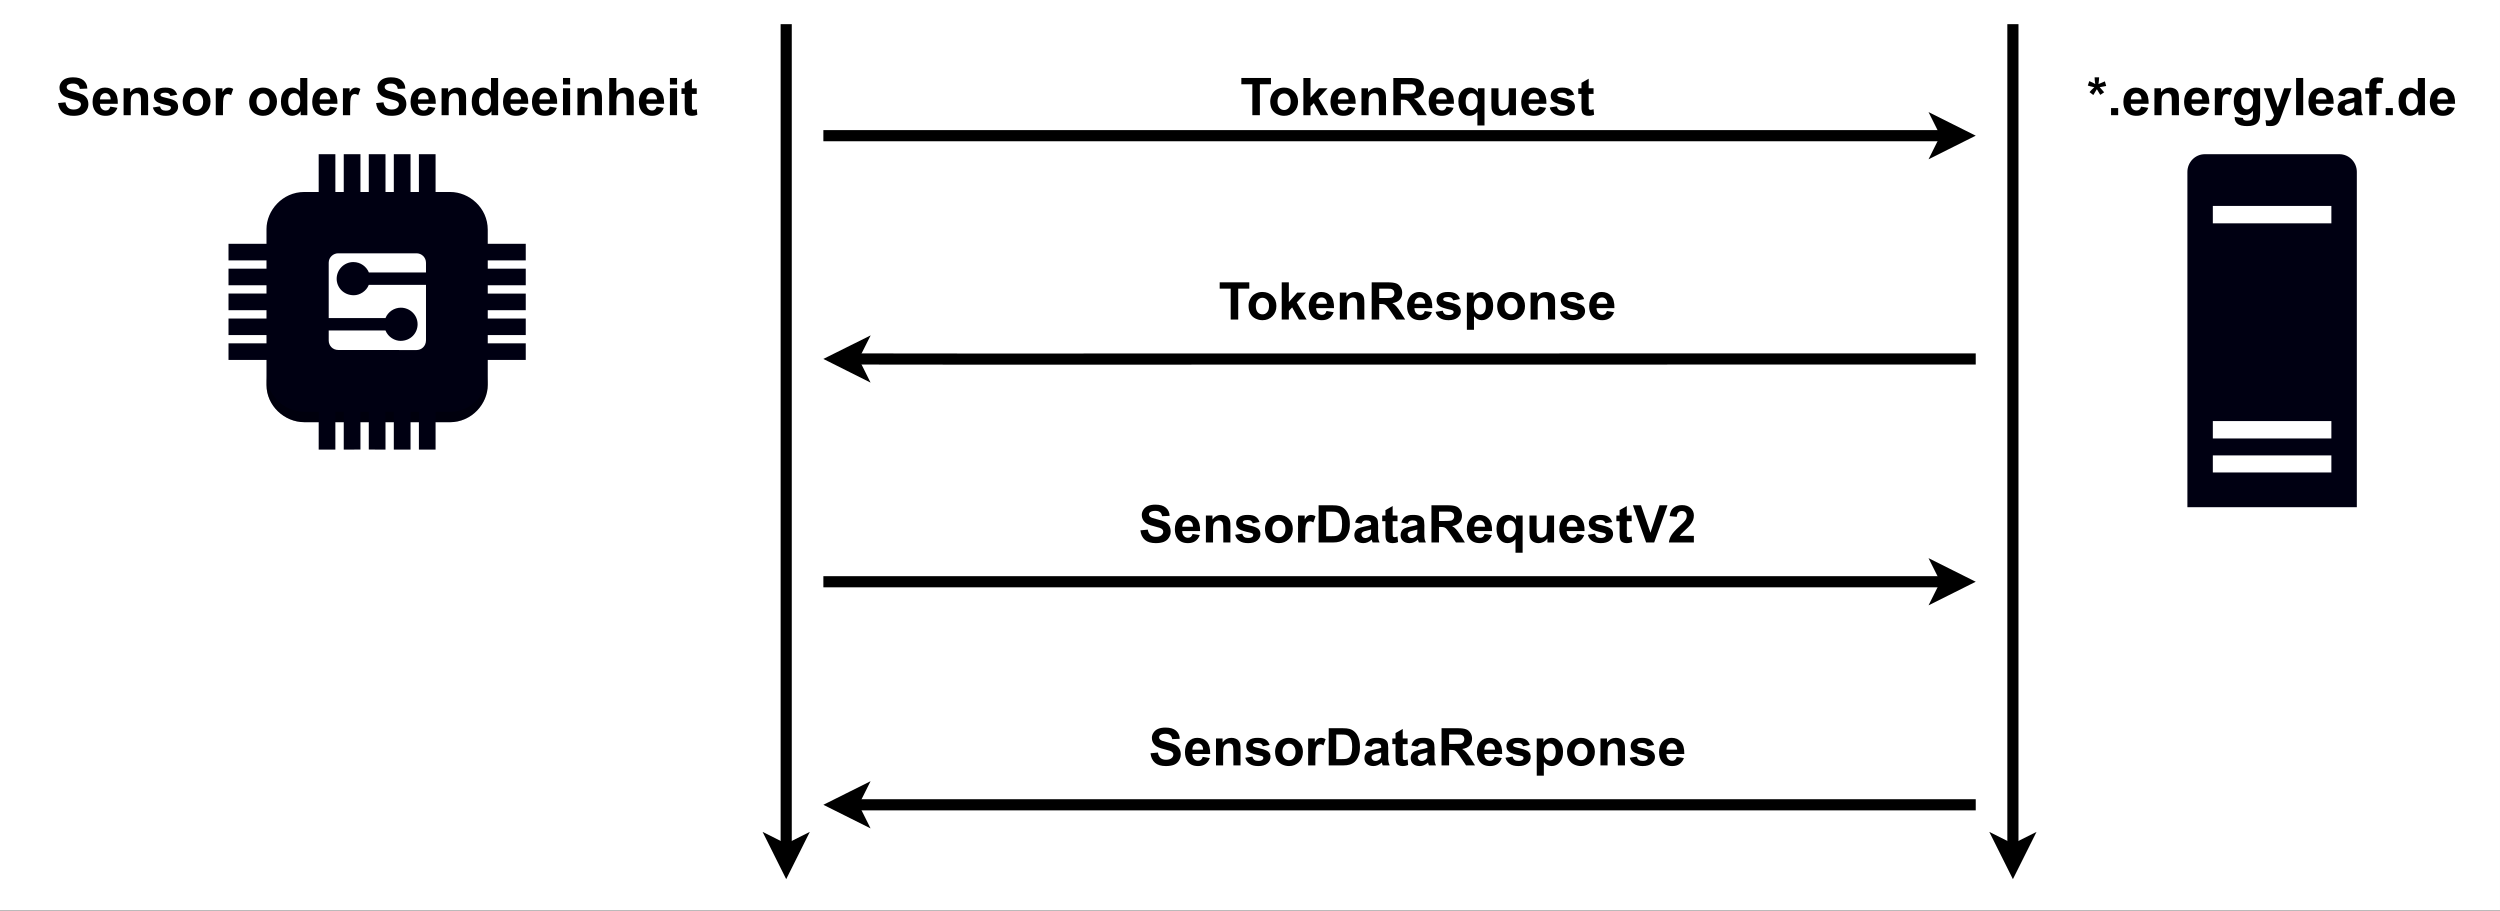 <?xml version="1.0" encoding="UTF-8"?>
<svg xmlns="http://www.w3.org/2000/svg" xmlns:xlink="http://www.w3.org/1999/xlink" width="482.88" height="175.92" viewBox="0 0 482.88 175.92">
<rect x="0" y="0" width="482.88" height="175.92" fill="#808080" stroke="none"/>
<defs>
<g>
<g id="glyph-0-0">
<path d="M 0.359 -2.344 L 1.781 -2.484 C 1.863 -2.004 2.035 -1.648 2.297 -1.422 C 2.555 -1.203 2.906 -1.094 3.344 -1.094 C 3.812 -1.094 4.164 -1.191 4.406 -1.391 C 4.645 -1.586 4.766 -1.82 4.766 -2.094 C 4.766 -2.258 4.711 -2.398 4.609 -2.516 C 4.504 -2.641 4.332 -2.742 4.094 -2.828 C 3.914 -2.891 3.523 -3 2.922 -3.156 C 2.141 -3.344 1.594 -3.578 1.281 -3.859 C 0.844 -4.254 0.625 -4.738 0.625 -5.312 C 0.625 -5.676 0.727 -6.016 0.938 -6.328 C 1.145 -6.648 1.441 -6.895 1.828 -7.062 C 2.223 -7.227 2.695 -7.312 3.25 -7.312 C 4.145 -7.312 4.82 -7.113 5.281 -6.719 C 5.738 -6.32 5.977 -5.797 6 -5.141 L 4.547 -5.078 C 4.484 -5.441 4.348 -5.703 4.141 -5.859 C 3.941 -6.023 3.641 -6.109 3.234 -6.109 C 2.805 -6.109 2.473 -6.023 2.234 -5.859 C 2.086 -5.742 2.016 -5.594 2.016 -5.406 C 2.016 -5.238 2.086 -5.094 2.234 -4.969 C 2.41 -4.812 2.852 -4.648 3.562 -4.484 C 4.27 -4.316 4.789 -4.145 5.125 -3.969 C 5.469 -3.789 5.734 -3.547 5.922 -3.234 C 6.109 -2.93 6.203 -2.551 6.203 -2.094 C 6.203 -1.688 6.086 -1.301 5.859 -0.938 C 5.641 -0.57 5.316 -0.301 4.891 -0.125 C 4.473 0.039 3.953 0.125 3.328 0.125 C 2.422 0.125 1.723 -0.082 1.234 -0.5 C 0.742 -0.926 0.453 -1.539 0.359 -2.344 Z M 0.359 -2.344 "/>
</g>
<g id="glyph-0-1">
<path d="M 3.734 -1.656 L 5.109 -1.422 C 4.93 -0.922 4.648 -0.535 4.266 -0.266 C 3.891 -0.004 3.414 0.125 2.844 0.125 C 1.938 0.125 1.266 -0.172 0.828 -0.766 C 0.484 -1.242 0.312 -1.844 0.312 -2.562 C 0.312 -3.426 0.535 -4.102 0.984 -4.594 C 1.441 -5.082 2.016 -5.328 2.703 -5.328 C 3.484 -5.328 4.098 -5.07 4.547 -4.562 C 4.992 -4.051 5.207 -3.266 5.188 -2.203 L 1.734 -2.203 C 1.742 -1.797 1.852 -1.477 2.062 -1.25 C 2.281 -1.02 2.547 -0.906 2.859 -0.906 C 3.078 -0.906 3.258 -0.961 3.406 -1.078 C 3.551 -1.203 3.66 -1.395 3.734 -1.656 Z M 3.812 -3.047 C 3.801 -3.453 3.695 -3.754 3.5 -3.953 C 3.312 -4.16 3.078 -4.266 2.797 -4.266 C 2.492 -4.266 2.242 -4.156 2.047 -3.938 C 1.848 -3.719 1.75 -3.422 1.75 -3.047 Z M 3.812 -3.047 "/>
</g>
<g id="glyph-0-2">
<path d="M 5.453 0 L 4.078 0 L 4.078 -2.656 C 4.078 -3.219 4.047 -3.582 3.984 -3.75 C 3.93 -3.914 3.836 -4.039 3.703 -4.125 C 3.566 -4.219 3.41 -4.266 3.234 -4.266 C 2.992 -4.266 2.773 -4.195 2.578 -4.062 C 2.391 -3.938 2.258 -3.766 2.188 -3.547 C 2.125 -3.336 2.094 -2.941 2.094 -2.359 L 2.094 0 L 0.719 0 L 0.719 -5.203 L 1.984 -5.203 L 1.984 -4.438 C 2.441 -5.031 3.016 -5.328 3.703 -5.328 C 4.016 -5.328 4.297 -5.27 4.547 -5.156 C 4.797 -5.051 4.984 -4.91 5.109 -4.734 C 5.242 -4.566 5.332 -4.375 5.375 -4.156 C 5.426 -3.945 5.453 -3.641 5.453 -3.234 Z M 5.453 0 "/>
</g>
<g id="glyph-0-3">
<path d="M 0.234 -1.484 L 1.625 -1.703 C 1.676 -1.43 1.789 -1.223 1.969 -1.078 C 2.156 -0.941 2.41 -0.875 2.734 -0.875 C 3.086 -0.875 3.352 -0.941 3.531 -1.078 C 3.656 -1.172 3.719 -1.289 3.719 -1.438 C 3.719 -1.539 3.688 -1.629 3.625 -1.703 C 3.551 -1.766 3.395 -1.828 3.156 -1.891 C 2.039 -2.129 1.336 -2.352 1.047 -2.562 C 0.629 -2.844 0.422 -3.234 0.422 -3.734 C 0.422 -4.18 0.598 -4.555 0.953 -4.859 C 1.316 -5.172 1.875 -5.328 2.625 -5.328 C 3.332 -5.328 3.859 -5.207 4.203 -4.969 C 4.555 -4.738 4.797 -4.398 4.922 -3.953 L 3.625 -3.703 C 3.57 -3.91 3.469 -4.066 3.312 -4.172 C 3.156 -4.285 2.93 -4.344 2.641 -4.344 C 2.273 -4.344 2.016 -4.289 1.859 -4.188 C 1.754 -4.113 1.703 -4.02 1.703 -3.906 C 1.703 -3.801 1.75 -3.719 1.844 -3.656 C 1.969 -3.562 2.395 -3.43 3.125 -3.266 C 3.863 -3.098 4.379 -2.895 4.672 -2.656 C 4.961 -2.406 5.109 -2.062 5.109 -1.625 C 5.109 -1.145 4.906 -0.734 4.5 -0.391 C 4.102 -0.047 3.516 0.125 2.734 0.125 C 2.023 0.125 1.461 -0.02 1.047 -0.312 C 0.629 -0.602 0.359 -0.992 0.234 -1.484 Z M 0.234 -1.484 "/>
</g>
<g id="glyph-0-4">
<path d="M 0.406 -2.672 C 0.406 -3.129 0.516 -3.57 0.734 -4 C 0.961 -4.438 1.285 -4.766 1.703 -4.984 C 2.117 -5.211 2.578 -5.328 3.078 -5.328 C 3.867 -5.328 4.516 -5.07 5.016 -4.562 C 5.523 -4.051 5.781 -3.406 5.781 -2.625 C 5.781 -1.832 5.523 -1.176 5.016 -0.656 C 4.504 -0.133 3.863 0.125 3.094 0.125 C 2.613 0.125 2.156 0.012 1.719 -0.203 C 1.289 -0.422 0.961 -0.738 0.734 -1.156 C 0.516 -1.57 0.406 -2.078 0.406 -2.672 Z M 1.812 -2.609 C 1.812 -2.086 1.93 -1.688 2.172 -1.406 C 2.422 -1.133 2.727 -1 3.094 -1 C 3.445 -1 3.742 -1.133 3.984 -1.406 C 4.234 -1.688 4.359 -2.086 4.359 -2.609 C 4.359 -3.117 4.234 -3.508 3.984 -3.781 C 3.742 -4.062 3.445 -4.203 3.094 -4.203 C 2.727 -4.203 2.422 -4.062 2.172 -3.781 C 1.93 -3.508 1.812 -3.117 1.812 -2.609 Z M 1.812 -2.609 "/>
</g>
<g id="glyph-0-5">
<path d="M 2.047 0 L 0.656 0 L 0.656 -5.203 L 1.938 -5.203 L 1.938 -4.469 C 2.156 -4.82 2.352 -5.051 2.531 -5.156 C 2.707 -5.27 2.906 -5.328 3.125 -5.328 C 3.438 -5.328 3.738 -5.238 4.031 -5.062 L 3.609 -3.859 C 3.379 -4.016 3.164 -4.094 2.969 -4.094 C 2.77 -4.094 2.602 -4.035 2.469 -3.922 C 2.332 -3.816 2.227 -3.625 2.156 -3.344 C 2.082 -3.07 2.047 -2.492 2.047 -1.609 Z M 2.047 0 "/>
</g>
<g id="glyph-0-6">
</g>
<g id="glyph-0-7">
<path d="M 5.5 0 L 4.219 0 L 4.219 -0.766 C 4.008 -0.461 3.758 -0.238 3.469 -0.094 C 3.176 0.051 2.883 0.125 2.594 0.125 C 1.988 0.125 1.473 -0.113 1.047 -0.594 C 0.617 -1.082 0.406 -1.758 0.406 -2.625 C 0.406 -3.508 0.613 -4.18 1.031 -4.641 C 1.445 -5.098 1.973 -5.328 2.609 -5.328 C 3.191 -5.328 3.695 -5.082 4.125 -4.594 L 4.125 -7.188 L 5.5 -7.188 Z M 1.812 -2.719 C 1.812 -2.164 1.891 -1.766 2.047 -1.516 C 2.273 -1.148 2.586 -0.969 2.984 -0.969 C 3.297 -0.969 3.562 -1.102 3.781 -1.375 C 4.008 -1.645 4.125 -2.047 4.125 -2.578 C 4.125 -3.18 4.016 -3.613 3.797 -3.875 C 3.586 -4.133 3.312 -4.266 2.969 -4.266 C 2.645 -4.266 2.367 -4.133 2.141 -3.875 C 1.922 -3.625 1.812 -3.238 1.812 -2.719 Z M 1.812 -2.719 "/>
</g>
<g id="glyph-0-8">
<path d="M 0.719 -5.922 L 0.719 -7.188 L 2.094 -7.188 L 2.094 -5.922 Z M 0.719 0 L 0.719 -5.203 L 2.094 -5.203 L 2.094 0 Z M 0.719 0 "/>
</g>
<g id="glyph-0-9">
<path d="M 2.094 -7.188 L 2.094 -4.547 C 2.539 -5.066 3.07 -5.328 3.688 -5.328 C 4.008 -5.328 4.297 -5.266 4.547 -5.141 C 4.805 -5.023 5 -4.875 5.125 -4.688 C 5.25 -4.508 5.332 -4.305 5.375 -4.078 C 5.426 -3.859 5.453 -3.52 5.453 -3.062 L 5.453 0 L 4.078 0 L 4.078 -2.75 C 4.078 -3.301 4.051 -3.648 4 -3.797 C 3.945 -3.941 3.852 -4.055 3.719 -4.141 C 3.594 -4.223 3.43 -4.266 3.234 -4.266 C 3.004 -4.266 2.797 -4.207 2.609 -4.094 C 2.43 -3.988 2.301 -3.82 2.219 -3.594 C 2.133 -3.375 2.094 -3.047 2.094 -2.609 L 2.094 0 L 0.719 0 L 0.719 -7.188 Z M 2.094 -7.188 "/>
</g>
<g id="glyph-0-10">
<path d="M 3.109 -5.203 L 3.109 -4.109 L 2.172 -4.109 L 2.172 -2.016 C 2.172 -1.586 2.176 -1.336 2.188 -1.266 C 2.207 -1.191 2.25 -1.133 2.312 -1.094 C 2.375 -1.051 2.453 -1.031 2.547 -1.031 C 2.68 -1.031 2.867 -1.07 3.109 -1.156 L 3.219 -0.094 C 2.906 0.051 2.547 0.125 2.141 0.125 C 1.891 0.125 1.66 0.082 1.453 0 C 1.254 -0.082 1.109 -0.191 1.016 -0.328 C 0.93 -0.461 0.867 -0.645 0.828 -0.875 C 0.797 -1.031 0.781 -1.352 0.781 -1.844 L 0.781 -4.109 L 0.156 -4.109 L 0.156 -5.203 L 0.781 -5.203 L 0.781 -6.25 L 2.172 -7.047 L 2.172 -5.203 Z M 3.109 -5.203 "/>
</g>
<g id="glyph-0-11">
<path d="M 1.203 -3.891 L 0.469 -4.453 C 0.695 -4.723 0.941 -4.977 1.203 -5.219 C 1.297 -5.312 1.359 -5.375 1.391 -5.406 C 1.305 -5.414 1.07 -5.469 0.688 -5.562 C 0.406 -5.633 0.223 -5.688 0.141 -5.719 L 0.422 -6.578 C 0.848 -6.41 1.234 -6.223 1.578 -6.016 C 1.492 -6.547 1.453 -6.977 1.453 -7.312 L 2.328 -7.312 C 2.328 -7.07 2.285 -6.633 2.203 -6 C 2.266 -6.02 2.406 -6.082 2.625 -6.188 C 2.914 -6.32 3.188 -6.438 3.438 -6.531 L 3.688 -5.641 C 3.332 -5.566 2.914 -5.488 2.438 -5.406 L 3.016 -4.75 C 3.141 -4.613 3.234 -4.504 3.297 -4.422 L 2.547 -3.922 L 1.891 -5.016 C 1.691 -4.66 1.461 -4.285 1.203 -3.891 Z M 1.203 -3.891 "/>
</g>
<g id="glyph-0-12">
<path d="M 0.719 0 L 0.719 -1.375 L 2.094 -1.375 L 2.094 0 Z M 0.719 0 "/>
</g>
<g id="glyph-0-13">
<path d="M 0.594 0.344 L 2.172 0.531 C 2.191 0.719 2.25 0.844 2.344 0.906 C 2.477 1.008 2.688 1.062 2.969 1.062 C 3.32 1.062 3.594 1.004 3.781 0.891 C 3.895 0.828 3.984 0.711 4.047 0.547 C 4.086 0.43 4.109 0.223 4.109 -0.078 L 4.109 -0.844 C 3.703 -0.281 3.188 0 2.562 0 C 1.852 0 1.297 -0.297 0.891 -0.891 C 0.566 -1.359 0.406 -1.941 0.406 -2.641 C 0.406 -3.504 0.613 -4.164 1.031 -4.625 C 1.457 -5.094 1.984 -5.328 2.609 -5.328 C 3.254 -5.328 3.785 -5.047 4.203 -4.484 L 4.203 -5.203 L 5.5 -5.203 L 5.5 -0.531 C 5.5 0.082 5.445 0.539 5.344 0.844 C 5.238 1.145 5.094 1.379 4.906 1.547 C 4.727 1.723 4.484 1.859 4.172 1.953 C 3.867 2.055 3.484 2.109 3.016 2.109 C 2.141 2.109 1.516 1.957 1.141 1.656 C 0.773 1.352 0.594 0.973 0.594 0.516 C 0.594 0.461 0.594 0.406 0.594 0.344 Z M 1.828 -2.719 C 1.828 -2.164 1.93 -1.758 2.141 -1.5 C 2.359 -1.238 2.625 -1.109 2.938 -1.109 C 3.27 -1.109 3.551 -1.238 3.781 -1.5 C 4.02 -1.77 4.141 -2.16 4.141 -2.672 C 4.141 -3.211 4.023 -3.613 3.797 -3.875 C 3.578 -4.133 3.301 -4.266 2.969 -4.266 C 2.633 -4.266 2.359 -4.133 2.141 -3.875 C 1.93 -3.625 1.828 -3.238 1.828 -2.719 Z M 1.828 -2.719 "/>
</g>
<g id="glyph-0-14">
<path d="M 0.062 -5.203 L 1.531 -5.203 L 2.781 -1.516 L 4 -5.203 L 5.422 -5.203 L 3.594 -0.203 L 3.25 0.719 C 3.133 1.02 3.02 1.25 2.906 1.406 C 2.801 1.562 2.676 1.691 2.531 1.797 C 2.395 1.898 2.223 1.977 2.016 2.031 C 1.805 2.082 1.57 2.109 1.312 2.109 C 1.039 2.109 0.781 2.082 0.531 2.031 L 0.406 0.953 C 0.613 0.992 0.805 1.016 0.984 1.016 C 1.305 1.016 1.539 0.922 1.688 0.734 C 1.844 0.547 1.961 0.305 2.047 0.016 Z M 0.062 -5.203 "/>
</g>
<g id="glyph-0-15">
<path d="M 0.719 0 L 0.719 -7.188 L 2.094 -7.188 L 2.094 0 Z M 0.719 0 "/>
</g>
<g id="glyph-0-16">
<path d="M 1.75 -3.625 L 0.5 -3.844 C 0.645 -4.344 0.883 -4.711 1.219 -4.953 C 1.562 -5.203 2.07 -5.328 2.75 -5.328 C 3.363 -5.328 3.82 -5.254 4.125 -5.109 C 4.426 -4.961 4.641 -4.773 4.766 -4.547 C 4.891 -4.328 4.953 -3.922 4.953 -3.328 L 4.938 -1.719 C 4.938 -1.258 4.957 -0.922 5 -0.703 C 5.039 -0.484 5.125 -0.25 5.25 0 L 3.891 0 C 3.848 -0.094 3.801 -0.227 3.75 -0.406 C 3.727 -0.488 3.711 -0.539 3.703 -0.562 C 3.461 -0.332 3.207 -0.16 2.938 -0.047 C 2.676 0.066 2.395 0.125 2.094 0.125 C 1.551 0.125 1.125 -0.02 0.812 -0.312 C 0.508 -0.602 0.359 -0.973 0.359 -1.422 C 0.359 -1.711 0.426 -1.973 0.562 -2.203 C 0.707 -2.441 0.906 -2.617 1.156 -2.734 C 1.414 -2.859 1.781 -2.969 2.25 -3.062 C 2.895 -3.188 3.344 -3.301 3.594 -3.406 L 3.594 -3.531 C 3.594 -3.801 3.523 -3.988 3.391 -4.094 C 3.266 -4.207 3.02 -4.266 2.656 -4.266 C 2.414 -4.266 2.223 -4.219 2.078 -4.125 C 1.941 -4.031 1.832 -3.863 1.75 -3.625 Z M 3.594 -2.5 C 3.414 -2.438 3.133 -2.363 2.75 -2.281 C 2.375 -2.207 2.125 -2.129 2 -2.047 C 1.82 -1.922 1.734 -1.758 1.734 -1.562 C 1.734 -1.375 1.805 -1.207 1.953 -1.062 C 2.098 -0.926 2.281 -0.859 2.5 -0.859 C 2.75 -0.859 2.988 -0.938 3.219 -1.094 C 3.383 -1.219 3.492 -1.375 3.547 -1.562 C 3.578 -1.676 3.594 -1.898 3.594 -2.234 Z M 3.594 -2.5 "/>
</g>
<g id="glyph-0-17">
<path d="M 0.125 -5.203 L 0.891 -5.203 L 0.891 -5.609 C 0.891 -6.047 0.93 -6.367 1.016 -6.578 C 1.109 -6.797 1.281 -6.973 1.531 -7.109 C 1.781 -7.242 2.098 -7.312 2.484 -7.312 C 2.879 -7.312 3.266 -7.254 3.641 -7.141 L 3.453 -6.172 C 3.234 -6.223 3.023 -6.25 2.828 -6.25 C 2.617 -6.25 2.473 -6.203 2.391 -6.109 C 2.305 -6.016 2.266 -5.836 2.266 -5.578 L 2.266 -5.203 L 3.297 -5.203 L 3.297 -4.125 L 2.266 -4.125 L 2.266 0 L 0.891 0 L 0.891 -4.125 L 0.125 -4.125 Z M 0.125 -5.203 "/>
</g>
<g id="glyph-0-18">
<path d="M 2.344 0 L 2.344 -5.969 L 0.219 -5.969 L 0.219 -7.188 L 5.938 -7.188 L 5.938 -5.969 L 3.797 -5.969 L 3.797 0 Z M 2.344 0 "/>
</g>
<g id="glyph-0-19">
<path d="M 0.672 0 L 0.672 -7.188 L 2.047 -7.188 L 2.047 -3.375 L 3.672 -5.203 L 5.359 -5.203 L 3.578 -3.312 L 5.484 0 L 4 0 L 2.688 -2.344 L 2.047 -1.672 L 2.047 0 Z M 0.672 0 "/>
</g>
<g id="glyph-0-20">
<path d="M 0.734 0 L 0.734 -7.188 L 3.797 -7.188 C 4.555 -7.188 5.109 -7.117 5.453 -6.984 C 5.805 -6.859 6.086 -6.629 6.297 -6.297 C 6.516 -5.973 6.625 -5.598 6.625 -5.172 C 6.625 -4.629 6.461 -4.18 6.141 -3.828 C 5.828 -3.484 5.352 -3.266 4.719 -3.172 C 5.031 -2.992 5.285 -2.789 5.484 -2.562 C 5.691 -2.344 5.973 -1.957 6.328 -1.406 L 7.203 0 L 5.469 0 L 4.422 -1.562 C 4.047 -2.125 3.785 -2.477 3.641 -2.625 C 3.504 -2.77 3.359 -2.867 3.203 -2.922 C 3.055 -2.973 2.816 -3 2.484 -3 L 2.188 -3 L 2.188 0 Z M 2.188 -4.156 L 3.266 -4.156 C 3.961 -4.156 4.395 -4.18 4.562 -4.234 C 4.738 -4.297 4.875 -4.398 4.969 -4.547 C 5.07 -4.691 5.125 -4.867 5.125 -5.078 C 5.125 -5.328 5.055 -5.523 4.922 -5.672 C 4.797 -5.816 4.613 -5.91 4.375 -5.953 C 4.258 -5.961 3.91 -5.969 3.328 -5.969 L 2.188 -5.969 Z M 2.188 -4.156 "/>
</g>
<g id="glyph-0-21">
<path d="M 4.125 1.984 L 4.125 -0.641 C 3.945 -0.41 3.723 -0.223 3.453 -0.078 C 3.18 0.055 2.891 0.125 2.578 0.125 C 1.992 0.125 1.508 -0.098 1.125 -0.547 C 0.676 -1.066 0.453 -1.77 0.453 -2.656 C 0.453 -3.5 0.66 -4.156 1.078 -4.625 C 1.504 -5.094 2.031 -5.328 2.656 -5.328 C 3 -5.328 3.297 -5.254 3.547 -5.109 C 3.805 -4.961 4.035 -4.738 4.234 -4.438 L 4.234 -5.203 L 5.5 -5.203 L 5.5 1.984 Z M 4.172 -2.672 C 4.172 -3.203 4.062 -3.598 3.844 -3.859 C 3.625 -4.117 3.352 -4.25 3.031 -4.25 C 2.695 -4.25 2.414 -4.113 2.188 -3.844 C 1.969 -3.582 1.859 -3.164 1.859 -2.594 C 1.859 -2.02 1.961 -1.602 2.172 -1.344 C 2.391 -1.094 2.66 -0.969 2.984 -0.969 C 3.297 -0.969 3.57 -1.109 3.812 -1.391 C 4.051 -1.68 4.172 -2.109 4.172 -2.672 Z M 4.172 -2.672 "/>
</g>
<g id="glyph-0-22">
<path d="M 4.156 0 L 4.156 -0.781 C 3.957 -0.5 3.703 -0.273 3.391 -0.109 C 3.086 0.043 2.766 0.125 2.422 0.125 C 2.078 0.125 1.766 0.043 1.484 -0.109 C 1.203 -0.266 1 -0.477 0.875 -0.75 C 0.75 -1.031 0.688 -1.414 0.688 -1.906 L 0.688 -5.203 L 2.062 -5.203 L 2.062 -2.812 C 2.062 -2.082 2.086 -1.633 2.141 -1.469 C 2.191 -1.301 2.285 -1.172 2.422 -1.078 C 2.555 -0.984 2.727 -0.938 2.938 -0.938 C 3.164 -0.938 3.375 -1 3.562 -1.125 C 3.75 -1.25 3.875 -1.406 3.938 -1.594 C 4.008 -1.789 4.047 -2.266 4.047 -3.016 L 4.047 -5.203 L 5.438 -5.203 L 5.438 0 Z M 4.156 0 "/>
</g>
<g id="glyph-0-23">
<path d="M 0.688 -5.203 L 1.969 -5.203 L 1.969 -4.438 C 2.133 -4.707 2.359 -4.922 2.641 -5.078 C 2.93 -5.242 3.25 -5.328 3.594 -5.328 C 4.195 -5.328 4.707 -5.086 5.125 -4.609 C 5.551 -4.141 5.766 -3.484 5.766 -2.641 C 5.766 -1.766 5.551 -1.082 5.125 -0.594 C 4.695 -0.113 4.18 0.125 3.578 0.125 C 3.297 0.125 3.035 0.066 2.797 -0.047 C 2.566 -0.16 2.32 -0.359 2.062 -0.641 L 2.062 1.984 L 0.688 1.984 Z M 2.047 -2.688 C 2.047 -2.102 2.16 -1.672 2.391 -1.391 C 2.629 -1.109 2.914 -0.969 3.25 -0.969 C 3.562 -0.969 3.82 -1.098 4.031 -1.359 C 4.25 -1.617 4.359 -2.039 4.359 -2.625 C 4.359 -3.164 4.25 -3.566 4.031 -3.828 C 3.812 -4.098 3.539 -4.234 3.219 -4.234 C 2.883 -4.234 2.602 -4.102 2.375 -3.844 C 2.156 -3.582 2.047 -3.195 2.047 -2.688 Z M 2.047 -2.688 "/>
</g>
<g id="glyph-0-24">
<path d="M 0.719 -7.188 L 3.375 -7.188 C 3.977 -7.188 4.438 -7.141 4.75 -7.047 C 5.164 -6.93 5.523 -6.711 5.828 -6.391 C 6.129 -6.078 6.359 -5.688 6.516 -5.219 C 6.672 -4.758 6.75 -4.195 6.75 -3.531 C 6.75 -2.938 6.676 -2.426 6.531 -2 C 6.352 -1.477 6.098 -1.051 5.766 -0.719 C 5.516 -0.477 5.176 -0.289 4.75 -0.156 C 4.426 -0.051 3.992 0 3.453 0 L 0.719 0 Z M 2.172 -5.969 L 2.172 -1.219 L 3.266 -1.219 C 3.672 -1.219 3.961 -1.238 4.141 -1.281 C 4.379 -1.344 4.57 -1.441 4.719 -1.578 C 4.875 -1.723 5 -1.953 5.094 -2.266 C 5.195 -2.586 5.25 -3.031 5.25 -3.594 C 5.25 -4.145 5.195 -4.566 5.094 -4.859 C 5 -5.16 4.863 -5.395 4.688 -5.562 C 4.52 -5.727 4.297 -5.844 4.016 -5.906 C 3.816 -5.945 3.422 -5.969 2.828 -5.969 Z M 2.172 -5.969 "/>
</g>
<g id="glyph-0-25">
<path d="M 2.562 0 L 0 -7.188 L 1.562 -7.188 L 3.391 -1.875 L 5.156 -7.188 L 6.688 -7.188 L 4.109 0 Z M 2.562 0 "/>
</g>
<g id="glyph-0-26">
<path d="M 5.078 -1.281 L 5.078 0 L 0.25 0 C 0.301 -0.477 0.457 -0.938 0.719 -1.375 C 0.977 -1.812 1.492 -2.383 2.266 -3.094 C 2.891 -3.676 3.273 -4.07 3.422 -4.281 C 3.609 -4.562 3.703 -4.844 3.703 -5.125 C 3.703 -5.426 3.617 -5.66 3.453 -5.828 C 3.285 -5.992 3.055 -6.078 2.766 -6.078 C 2.473 -6.078 2.242 -5.988 2.078 -5.812 C 1.91 -5.645 1.812 -5.359 1.781 -4.953 L 0.406 -5.094 C 0.488 -5.852 0.742 -6.395 1.172 -6.719 C 1.609 -7.051 2.148 -7.219 2.797 -7.219 C 3.504 -7.219 4.062 -7.023 4.469 -6.641 C 4.875 -6.266 5.078 -5.789 5.078 -5.219 C 5.078 -4.895 5.02 -4.586 4.906 -4.297 C 4.789 -4.004 4.609 -3.695 4.359 -3.375 C 4.191 -3.164 3.891 -2.859 3.453 -2.453 C 3.016 -2.055 2.738 -1.789 2.625 -1.656 C 2.508 -1.531 2.414 -1.406 2.344 -1.281 Z M 5.078 -1.281 "/>
</g>
</g>
<clipPath id="clip-0">
<path clip-rule="nonzero" d="M 0 0 L 482.879 0 L 482.879 175.832 L 0 175.832 Z M 0 0 "/>
</clipPath>
<clipPath id="clip-1">
<path clip-rule="nonzero" d="M 119 132 L 185 132 L 185 175.113 L 119 175.113 Z M 119 132 "/>
</clipPath>
<clipPath id="clip-2">
<path clip-rule="nonzero" d="M 356 132 L 422 132 L 422 175.113 L 356 175.113 Z M 356 132 "/>
</clipPath>
<clipPath id="clip-3">
<path clip-rule="nonzero" d="M 130 122 L 197 122 L 197 175.113 L 130 175.113 Z M 130 122 "/>
</clipPath>
</defs>
<g clip-path="url(#clip-0)">
<path fill-rule="nonzero" fill="rgb(100%, 100%, 100%)" fill-opacity="1" d="M 0 0 L 483 0 L 483 175.832 L 0 175.832 Z M 0 0 "/>
</g>
<path fill-rule="nonzero" fill="rgb(0.389%, 0%, 7.059%)" fill-opacity="1" d="M 84.133 86.84 L 80.91 86.84 L 80.91 81.543 L 79.297 81.543 L 79.297 86.84 L 76.066 86.84 L 76.066 81.543 L 74.461 81.551 L 74.461 86.84 L 71.23 86.832 L 71.23 81.551 L 69.621 81.543 L 69.621 86.832 L 66.395 86.84 L 66.395 81.543 L 64.777 81.543 L 64.777 86.84 L 61.555 86.84 L 61.555 81.551 L 58.758 81.543 C 54.969 81.543 51.473 78.398 51.473 74.352 L 51.473 69.523 L 44.137 69.523 L 44.137 66.32 L 51.473 66.32 L 51.473 64.715 L 44.137 64.715 L 44.137 61.52 L 51.473 61.52 L 51.473 59.91 L 44.137 59.91 L 44.137 56.703 L 51.473 56.703 L 51.473 55.105 L 44.137 55.105 L 44.137 51.895 L 51.473 51.895 L 51.473 50.297 L 44.137 50.297 L 44.137 47.086 L 51.473 47.086 L 51.473 44.238 C 51.473 40.715 54.492 37.082 58.777 37.082 L 61.555 37.082 L 61.555 29.785 L 64.777 29.789 L 64.777 37.082 L 66.395 37.082 L 66.395 29.785 L 69.621 29.789 L 69.621 37.082 L 71.23 37.082 L 71.23 29.789 L 74.461 29.785 L 74.461 37.082 L 76.066 37.082 L 76.066 29.785 L 79.297 29.789 L 79.297 37.082 L 80.91 37.082 L 80.91 29.785 L 84.133 29.789 L 84.133 37.082 L 86.961 37.082 C 90.613 37.082 94.211 40.105 94.211 44.375 L 94.211 47.086 L 101.551 47.086 L 101.551 50.297 L 94.211 50.297 L 94.211 51.895 L 101.551 51.895 L 101.551 55.105 L 94.211 55.105 L 94.211 56.703 L 101.551 56.711 L 101.551 59.91 L 94.211 59.91 L 94.211 61.52 L 101.551 61.52 L 101.551 64.715 L 94.211 64.715 L 94.211 66.32 L 101.551 66.32 L 101.551 69.523 L 94.211 69.523 L 94.211 74.336 C 94.211 77.996 91.109 81.551 86.891 81.551 L 84.133 81.543 Z M 84.133 86.84 "/>
<path fill-rule="nonzero" fill="rgb(0%, 0%, 0%)" fill-opacity="0.302" d="M 61.555 81.551 L 58.758 81.543 C 54.969 81.543 51.473 78.391 51.473 74.352 L 51.473 72.516 C 51.473 75.621 54.234 79.539 58.844 79.539 L 61.555 79.539 Z M 64.777 81.543 L 64.777 79.539 L 66.395 79.555 L 66.395 81.543 Z M 69.621 81.543 L 69.621 79.539 L 71.23 79.539 L 71.23 81.551 Z M 74.461 81.551 L 74.461 79.539 L 76.066 79.539 L 76.066 81.543 Z M 79.297 81.543 L 79.297 79.539 L 80.91 79.539 L 80.91 81.543 Z M 84.133 81.543 L 84.133 79.539 L 87.039 79.539 C 90.809 79.539 94.211 76.262 94.211 72.449 L 94.211 74.336 C 94.211 78.004 91.109 81.551 86.891 81.551 Z M 84.133 81.543 "/>
<path fill-rule="nonzero" fill="rgb(100%, 100%, 100%)" fill-opacity="1" d="M 65.336 67.598 C 64.262 67.598 63.492 66.781 63.492 65.762 L 63.492 63.836 L 74.461 63.836 C 74.977 65.145 76.281 65.84 77.359 65.84 C 79.348 65.84 80.66 64.312 80.66 62.633 C 80.66 60.809 79.152 59.43 77.422 59.43 C 76.133 59.43 74.918 60.25 74.461 61.434 L 63.492 61.434 L 63.492 50.734 C 63.492 49.68 64.391 48.926 65.316 48.926 L 80.461 48.926 C 81.387 48.926 82.281 49.656 82.281 50.777 L 82.281 52.621 L 71.246 52.621 C 70.801 51.523 69.672 50.617 68.25 50.617 C 66.48 50.617 65.027 52.066 65.027 53.855 C 65.027 55.484 66.328 57.027 68.352 57.027 C 69.457 57.027 70.75 56.273 71.23 55.023 L 82.281 55.023 L 82.281 65.711 C 82.281 66.895 81.391 67.613 80.438 67.613 Z M 65.336 67.598 "/>
<g fill="rgb(0%, 0%, 0%)" fill-opacity="1">
<use xlink:href="#glyph-0-0" x="10.866" y="22.248"/>
<use xlink:href="#glyph-0-1" x="17.568" y="22.248"/>
<use xlink:href="#glyph-0-2" x="23.156" y="22.248"/>
<use xlink:href="#glyph-0-3" x="29.293" y="22.248"/>
<use xlink:href="#glyph-0-4" x="34.881" y="22.248"/>
<use xlink:href="#glyph-0-5" x="41.019" y="22.248"/>
<use xlink:href="#glyph-0-6" x="44.929" y="22.248"/>
<use xlink:href="#glyph-0-4" x="47.72" y="22.248"/>
<use xlink:href="#glyph-0-7" x="53.858" y="22.248"/>
<use xlink:href="#glyph-0-1" x="59.995" y="22.248"/>
<use xlink:href="#glyph-0-5" x="65.583" y="22.248"/>
<use xlink:href="#glyph-0-6" x="69.493" y="22.248"/>
<use xlink:href="#glyph-0-0" x="72.285" y="22.248"/>
<use xlink:href="#glyph-0-1" x="78.986" y="22.248"/>
<use xlink:href="#glyph-0-2" x="84.574" y="22.248"/>
<use xlink:href="#glyph-0-7" x="90.712" y="22.248"/>
<use xlink:href="#glyph-0-1" x="96.849" y="22.248"/>
<use xlink:href="#glyph-0-1" x="102.437" y="22.248"/>
<use xlink:href="#glyph-0-8" x="108.025" y="22.248"/>
<use xlink:href="#glyph-0-2" x="110.817" y="22.248"/>
<use xlink:href="#glyph-0-9" x="116.954" y="22.248"/>
<use xlink:href="#glyph-0-1" x="123.092" y="22.248"/>
<use xlink:href="#glyph-0-8" x="128.68" y="22.248"/>
<use xlink:href="#glyph-0-10" x="131.471" y="22.248"/>
</g>
<path fill-rule="nonzero" fill="rgb(0.389%, 0%, 7.059%)" fill-opacity="1" d="M 422.5 97.965 L 422.5 33.207 C 422.5 31.32 424.008 29.785 425.867 29.785 L 451.859 29.785 C 453.719 29.785 455.227 31.32 455.227 33.207 L 455.227 97.965 Z M 427.414 91.254 L 450.309 91.254 L 450.309 87.965 L 427.414 87.965 Z M 450.309 84.688 L 450.309 81.328 L 427.414 81.328 L 427.414 84.688 Z M 427.414 43.133 L 450.309 43.133 L 450.309 39.781 L 427.414 39.781 Z M 427.414 43.133 "/>
<g fill="rgb(0%, 0%, 0%)" fill-opacity="1">
<use xlink:href="#glyph-0-11" x="403.124" y="22.248"/>
<use xlink:href="#glyph-0-12" x="407.034" y="22.248"/>
<use xlink:href="#glyph-0-1" x="409.826" y="22.248"/>
<use xlink:href="#glyph-0-2" x="415.414" y="22.248"/>
<use xlink:href="#glyph-0-1" x="421.551" y="22.248"/>
<use xlink:href="#glyph-0-5" x="427.139" y="22.248"/>
<use xlink:href="#glyph-0-13" x="431.049" y="22.248"/>
<use xlink:href="#glyph-0-14" x="437.187" y="22.248"/>
<use xlink:href="#glyph-0-15" x="442.775" y="22.248"/>
<use xlink:href="#glyph-0-1" x="445.566" y="22.248"/>
<use xlink:href="#glyph-0-16" x="451.154" y="22.248"/>
<use xlink:href="#glyph-0-17" x="456.742" y="22.248"/>
<use xlink:href="#glyph-0-12" x="460.088" y="22.248"/>
<use xlink:href="#glyph-0-7" x="462.88" y="22.248"/>
<use xlink:href="#glyph-0-1" x="469.017" y="22.248"/>
</g>
<path fill="none" stroke-width="3" stroke-linecap="butt" stroke-linejoin="miter" stroke="rgb(0%, 0%, 0%)" stroke-opacity="1" stroke-miterlimit="10" d="M 220.998 36 L 523.148 36 " transform="matrix(0.718, 0, 0, 0.718, 0.359, 0.359)"/>
<path fill-rule="nonzero" fill="rgb(0%, 0%, 0%)" fill-opacity="1" stroke-width="3" stroke-linecap="butt" stroke-linejoin="miter" stroke="rgb(0%, 0%, 0%)" stroke-opacity="1" stroke-miterlimit="10" d="M 527.649 36 L 521.651 38.999 L 523.148 36 L 521.651 33.001 Z M 527.649 36 " transform="matrix(0.718, 0, 0, 0.718, 0.359, 0.359)"/>
<g fill="rgb(0%, 0%, 0%)" fill-opacity="1">
<use xlink:href="#glyph-0-18" x="239.549" y="22.248"/>
</g>
<g fill="rgb(0%, 0%, 0%)" fill-opacity="1">
<use xlink:href="#glyph-0-4" x="244.941" y="22.248"/>
<use xlink:href="#glyph-0-19" x="251.078" y="22.248"/>
<use xlink:href="#glyph-0-1" x="256.666" y="22.248"/>
<use xlink:href="#glyph-0-2" x="262.254" y="22.248"/>
<use xlink:href="#glyph-0-20" x="268.391" y="22.248"/>
<use xlink:href="#glyph-0-1" x="275.647" y="22.248"/>
<use xlink:href="#glyph-0-21" x="281.235" y="22.248"/>
<use xlink:href="#glyph-0-22" x="287.373" y="22.248"/>
<use xlink:href="#glyph-0-1" x="293.51" y="22.248"/>
<use xlink:href="#glyph-0-3" x="299.098" y="22.248"/>
<use xlink:href="#glyph-0-10" x="304.686" y="22.248"/>
</g>
<path fill="none" stroke-width="3" stroke-linecap="butt" stroke-linejoin="miter" stroke="rgb(0%, 0%, 0%)" stroke-opacity="1" stroke-miterlimit="10" d="M 210.999 5.999 L 210.999 228.15 " transform="matrix(0.718, 0, 0, 0.718, 0.359, 0.359)"/>
<path fill-rule="nonzero" fill="rgb(0%, 0%, 0%)" fill-opacity="1" d="M 151.789 167.328 L 149.637 163.02 L 151.789 164.098 L 153.941 163.02 Z M 151.789 167.328 "/>
<g clip-path="url(#clip-1)">
<path fill="none" stroke-width="3" stroke-linecap="butt" stroke-linejoin="miter" stroke="rgb(0%, 0%, 0%)" stroke-opacity="1" stroke-miterlimit="10" d="M 210.999 232.651 L 208 226.647 L 210.999 228.15 L 213.998 226.647 Z M 210.999 232.651 " transform="matrix(0.718, 0, 0, 0.718, 0.359, 0.359)"/>
</g>
<path fill="none" stroke-width="3" stroke-linecap="butt" stroke-linejoin="miter" stroke="rgb(0%, 0%, 0%)" stroke-opacity="1" stroke-miterlimit="10" d="M 541 5.999 L 541 228.15 " transform="matrix(0.718, 0, 0, 0.718, 0.359, 0.359)"/>
<path fill-rule="nonzero" fill="rgb(0%, 0%, 0%)" fill-opacity="1" d="M 388.625 167.328 L 386.473 163.02 L 388.625 164.098 L 390.777 163.02 Z M 388.625 167.328 "/>
<g clip-path="url(#clip-2)">
<path fill="none" stroke-width="3" stroke-linecap="butt" stroke-linejoin="miter" stroke="rgb(0%, 0%, 0%)" stroke-opacity="1" stroke-miterlimit="10" d="M 541 232.651 L 538.001 226.647 L 541 228.15 L 543.999 226.647 Z M 541 232.651 " transform="matrix(0.718, 0, 0, 0.718, 0.359, 0.359)"/>
</g>
<path fill="none" stroke-width="3" stroke-linecap="butt" stroke-linejoin="miter" stroke="rgb(0%, 0%, 0%)" stroke-opacity="1" stroke-miterlimit="10" d="M 228.852 96.067 L 261.003 96.1 L 531.002 96.062 " transform="matrix(0.718, 0, 0, 0.718, 0.359, 0.359)"/>
<path fill-rule="nonzero" fill="rgb(0%, 0%, 0%)" fill-opacity="1" stroke-width="3" stroke-linecap="butt" stroke-linejoin="miter" stroke="rgb(0%, 0%, 0%)" stroke-opacity="1" stroke-miterlimit="10" d="M 224.35 96.062 L 230.359 93.068 L 228.852 96.067 L 230.348 99.072 Z M 224.35 96.062 " transform="matrix(0.718, 0, 0, 0.718, 0.359, 0.359)"/>
<g fill="rgb(0%, 0%, 0%)" fill-opacity="1">
<use xlink:href="#glyph-0-18" x="235.366" y="61.721"/>
</g>
<g fill="rgb(0%, 0%, 0%)" fill-opacity="1">
<use xlink:href="#glyph-0-4" x="240.758" y="61.721"/>
<use xlink:href="#glyph-0-19" x="246.895" y="61.721"/>
<use xlink:href="#glyph-0-1" x="252.483" y="61.721"/>
<use xlink:href="#glyph-0-2" x="258.071" y="61.721"/>
<use xlink:href="#glyph-0-20" x="264.209" y="61.721"/>
<use xlink:href="#glyph-0-1" x="271.465" y="61.721"/>
<use xlink:href="#glyph-0-3" x="277.053" y="61.721"/>
<use xlink:href="#glyph-0-23" x="282.641" y="61.721"/>
<use xlink:href="#glyph-0-4" x="288.778" y="61.721"/>
<use xlink:href="#glyph-0-2" x="294.915" y="61.721"/>
<use xlink:href="#glyph-0-3" x="301.053" y="61.721"/>
<use xlink:href="#glyph-0-1" x="306.641" y="61.721"/>
</g>
<path fill="none" stroke-width="3" stroke-linecap="butt" stroke-linejoin="miter" stroke="rgb(0%, 0%, 0%)" stroke-opacity="1" stroke-miterlimit="10" d="M 220.998 155.999 L 523.148 155.999 " transform="matrix(0.718, 0, 0, 0.718, 0.359, 0.359)"/>
<path fill-rule="nonzero" fill="rgb(0%, 0%, 0%)" fill-opacity="1" stroke-width="3" stroke-linecap="butt" stroke-linejoin="miter" stroke="rgb(0%, 0%, 0%)" stroke-opacity="1" stroke-miterlimit="10" d="M 527.649 155.999 L 521.651 158.998 L 523.148 155.999 L 521.651 153 Z M 527.649 155.999 " transform="matrix(0.718, 0, 0, 0.718, 0.359, 0.359)"/>
<g fill="rgb(0%, 0%, 0%)" fill-opacity="1">
<use xlink:href="#glyph-0-0" x="219.913" y="104.782"/>
<use xlink:href="#glyph-0-1" x="226.615" y="104.782"/>
<use xlink:href="#glyph-0-2" x="232.203" y="104.782"/>
<use xlink:href="#glyph-0-3" x="238.341" y="104.782"/>
<use xlink:href="#glyph-0-4" x="243.928" y="104.782"/>
<use xlink:href="#glyph-0-5" x="250.066" y="104.782"/>
<use xlink:href="#glyph-0-24" x="253.976" y="104.782"/>
<use xlink:href="#glyph-0-16" x="261.232" y="104.782"/>
<use xlink:href="#glyph-0-10" x="266.82" y="104.782"/>
<use xlink:href="#glyph-0-16" x="270.166" y="104.782"/>
<use xlink:href="#glyph-0-20" x="275.754" y="104.782"/>
<use xlink:href="#glyph-0-1" x="283.01" y="104.782"/>
<use xlink:href="#glyph-0-21" x="288.598" y="104.782"/>
<use xlink:href="#glyph-0-22" x="294.735" y="104.782"/>
<use xlink:href="#glyph-0-1" x="300.873" y="104.782"/>
<use xlink:href="#glyph-0-3" x="306.461" y="104.782"/>
<use xlink:href="#glyph-0-10" x="312.049" y="104.782"/>
<use xlink:href="#glyph-0-25" x="315.395" y="104.782"/>
<use xlink:href="#glyph-0-26" x="322.096" y="104.782"/>
</g>
<path fill="none" stroke-width="3" stroke-linecap="butt" stroke-linejoin="miter" stroke="rgb(0%, 0%, 0%)" stroke-opacity="1" stroke-miterlimit="10" d="M 228.852 216.001 L 531.002 216.001 " transform="matrix(0.718, 0, 0, 0.718, 0.359, 0.359)"/>
<path fill-rule="nonzero" fill="rgb(0%, 0%, 0%)" fill-opacity="1" d="M 161.371 155.379 L 165.676 153.227 L 164.602 155.379 L 165.676 157.531 Z M 161.371 155.379 "/>
<g clip-path="url(#clip-3)">
<path fill="none" stroke-width="3" stroke-linecap="butt" stroke-linejoin="miter" stroke="rgb(0%, 0%, 0%)" stroke-opacity="1" stroke-miterlimit="10" d="M 224.35 216.001 L 230.348 213.002 L 228.852 216.001 L 230.348 219 Z M 224.35 216.001 " transform="matrix(0.718, 0, 0, 0.718, 0.359, 0.359)"/>
</g>
<g fill="rgb(0%, 0%, 0%)" fill-opacity="1">
<use xlink:href="#glyph-0-0" x="221.865" y="147.842"/>
<use xlink:href="#glyph-0-1" x="228.566" y="147.842"/>
<use xlink:href="#glyph-0-2" x="234.154" y="147.842"/>
<use xlink:href="#glyph-0-3" x="240.292" y="147.842"/>
<use xlink:href="#glyph-0-4" x="245.88" y="147.842"/>
<use xlink:href="#glyph-0-5" x="252.017" y="147.842"/>
<use xlink:href="#glyph-0-24" x="255.927" y="147.842"/>
<use xlink:href="#glyph-0-16" x="263.183" y="147.842"/>
<use xlink:href="#glyph-0-10" x="268.771" y="147.842"/>
<use xlink:href="#glyph-0-16" x="272.117" y="147.842"/>
<use xlink:href="#glyph-0-20" x="277.705" y="147.842"/>
<use xlink:href="#glyph-0-1" x="284.961" y="147.842"/>
<use xlink:href="#glyph-0-3" x="290.549" y="147.842"/>
<use xlink:href="#glyph-0-23" x="296.137" y="147.842"/>
<use xlink:href="#glyph-0-4" x="302.274" y="147.842"/>
<use xlink:href="#glyph-0-2" x="308.412" y="147.842"/>
<use xlink:href="#glyph-0-3" x="314.549" y="147.842"/>
<use xlink:href="#glyph-0-1" x="320.137" y="147.842"/>
</g>
</svg>

